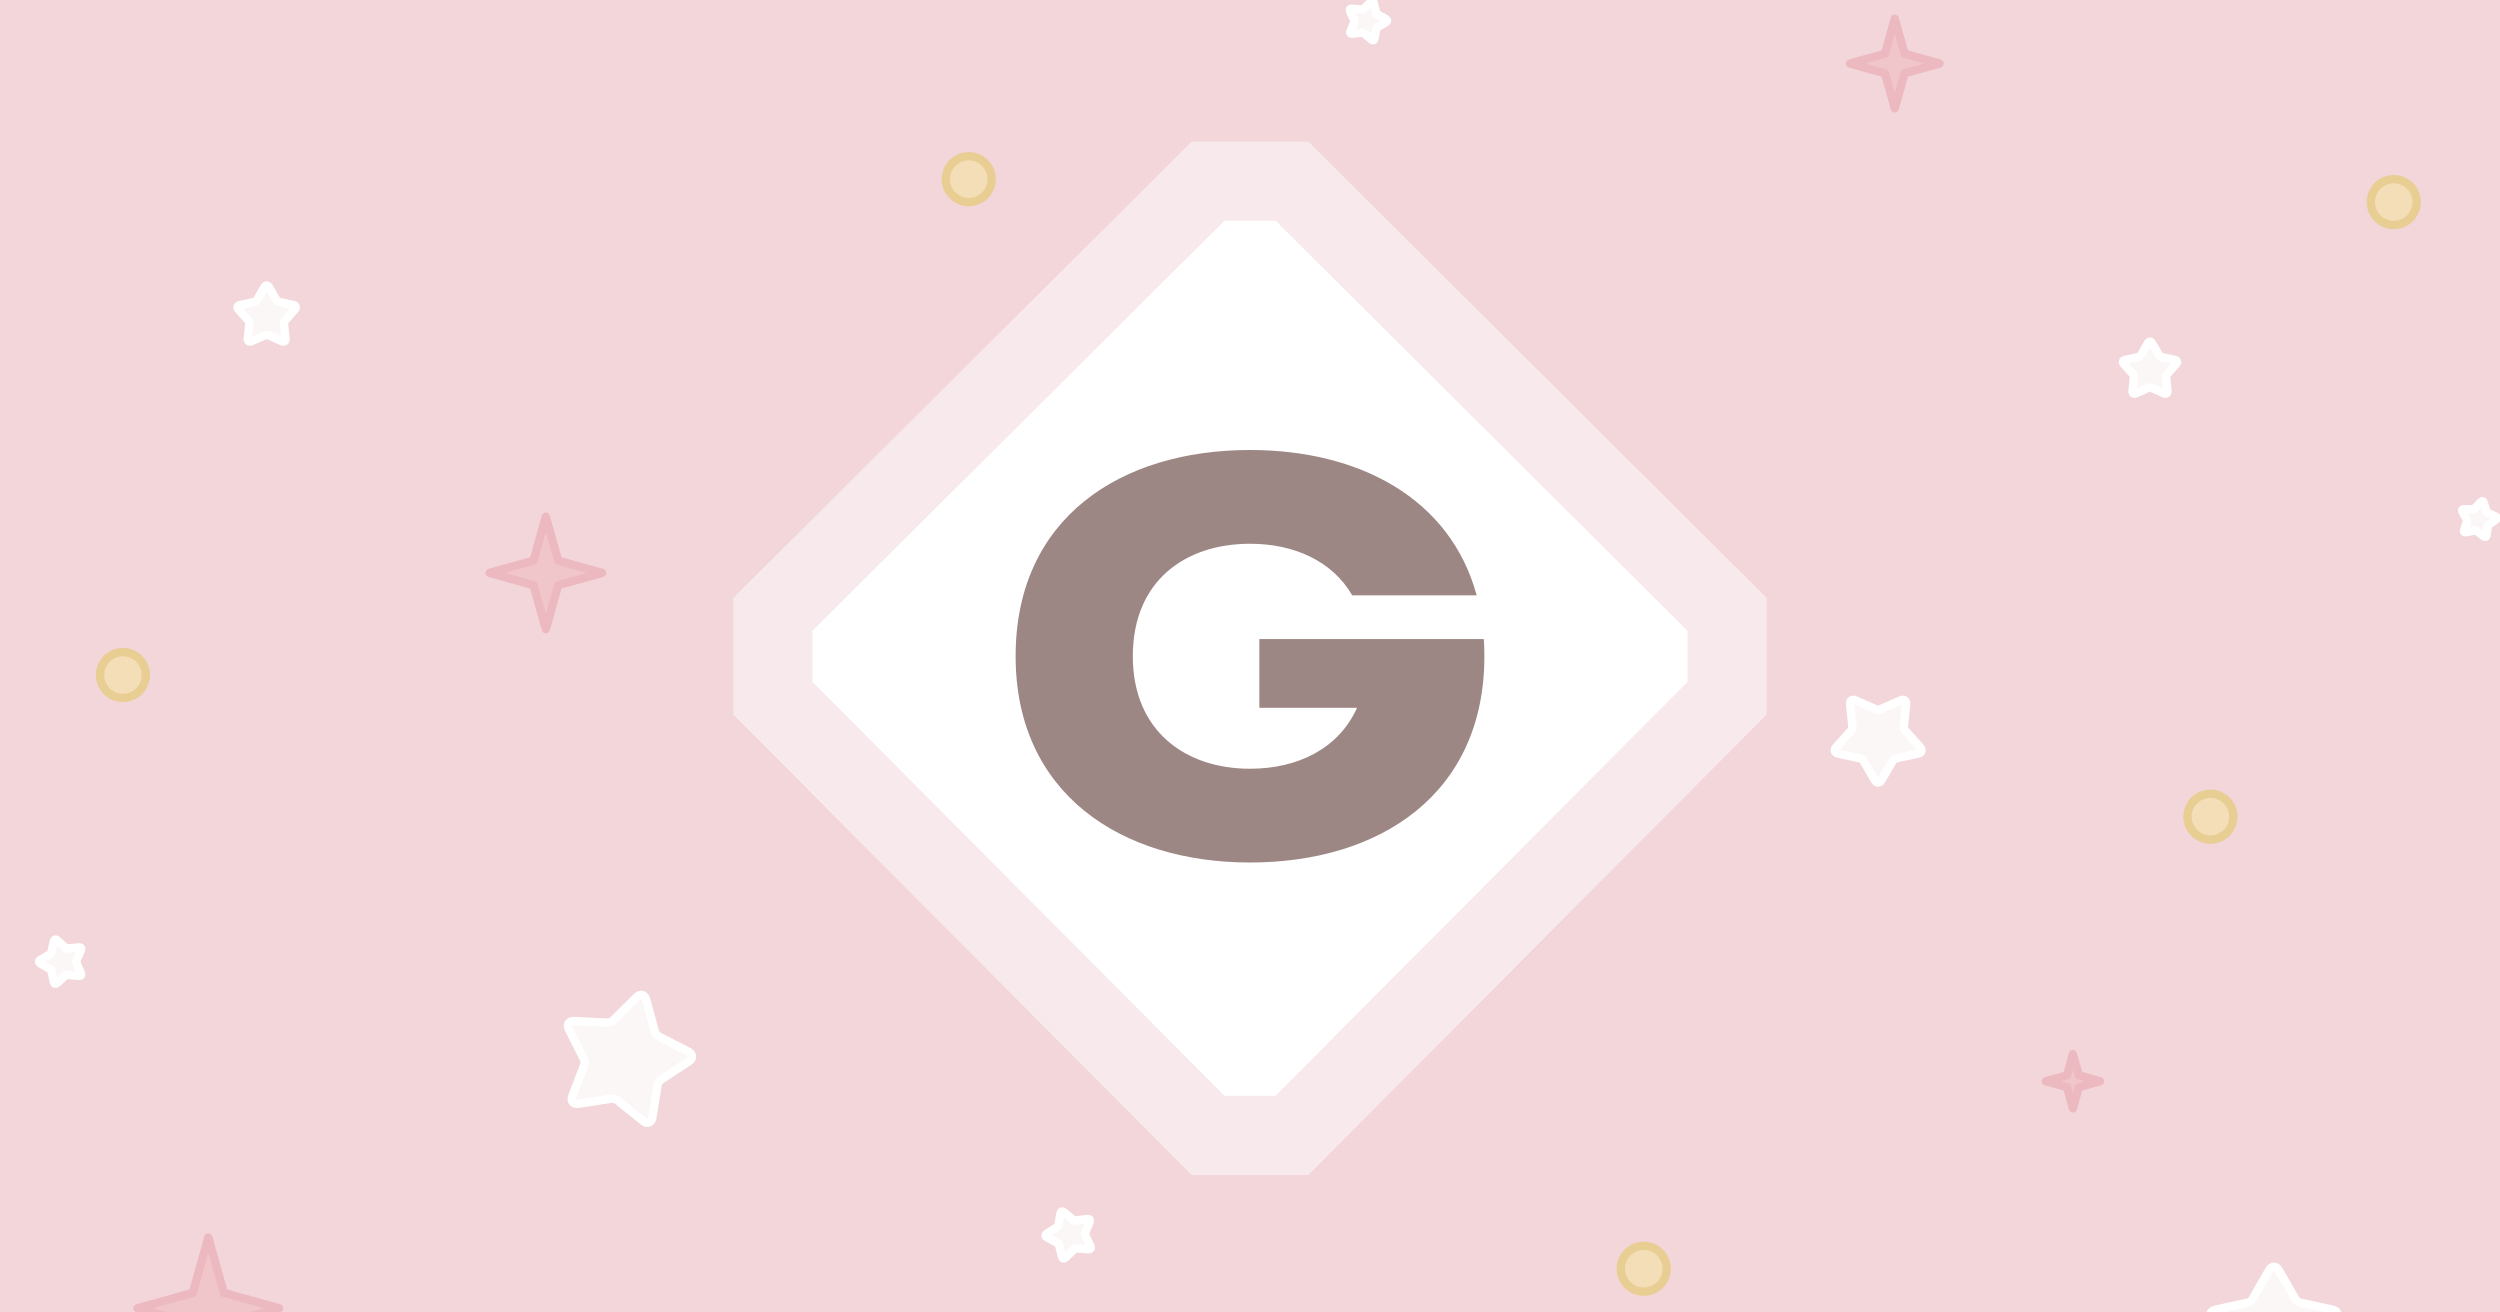 <?xml version="1.0" encoding="UTF-8"?>
<svg width="2400" height="1260" viewBox="0 0 1200 630" version="1.1" xmlns="http://www.w3.org/2000/svg" xmlns:xlink="http://www.w3.org/1999/xlink">
    <title>2023-03-02-logo-graphic</title>
    <g id="graphic" stroke="none" stroke-width="1" fill="none" fill-rule="evenodd">
        <rect id="background" fill="#F2D6D9" x="0" y="0" width="1200" height="630"></rect>
        <g stroke="#FFFFFF" stroke-width="4" fill-opacity="0.8" fill="#FFFFFF" stroke-linecap="round" stroke-linejoin="round">
            <path d="M127.349,160.87 C127.708,160.709 128.287,160.708 128.651,160.87 L135.299,163.829 C136.384,164.312 137.167,163.737 137.047,162.546 L136.316,155.244 C136.276,154.849 136.453,154.292 136.718,153.993 L141.559,148.52 C142.349,147.627 142.049,146.698 140.891,146.444 L133.791,144.891 C133.407,144.807 132.937,144.465 132.737,144.118 L129.081,137.776 C128.484,136.741 127.516,136.741 126.919,137.776 L123.263,144.118 C123.065,144.461 122.598,144.806 122.209,144.891 L115.109,146.444 C113.95,146.698 113.652,147.628 114.441,148.52 L119.282,153.993 C119.544,154.289 119.724,154.845 119.684,155.244 L118.952,162.546 C118.833,163.737 119.616,164.312 120.701,163.829 L127.349,160.87 Z"></path>
            <path d="M1090.081,660.16 C1090.865,659.81 1092.126,659.806 1092.919,660.16 L1107.402,666.626 C1109.766,667.682 1111.471,666.426 1111.211,663.822 L1109.616,647.868 C1109.53,647.004 1109.916,645.787 1110.493,645.132 L1121.038,633.174 C1122.76,631.223 1122.108,629.191 1119.584,628.637 L1104.116,625.244 C1103.279,625.06 1102.256,624.312 1101.819,623.553 L1093.854,609.696 C1092.554,607.434 1090.446,607.435 1089.146,609.696 L1081.181,623.553 C1080.749,624.303 1079.731,625.058 1078.884,625.244 L1063.416,628.637 C1060.892,629.191 1060.241,631.223 1061.962,633.174 L1072.507,645.132 C1073.077,645.78 1073.471,646.994 1073.384,647.868 L1071.789,663.822 C1071.529,666.426 1073.235,667.681 1075.598,666.626 L1090.081,660.16 Z"></path>
            <path d="M1187.989,254.666 C1188.226,254.621 1188.574,254.7 1188.77,254.846 L1192.349,257.522 C1192.934,257.959 1193.482,257.726 1193.573,257.003 L1194.135,252.569 C1194.165,252.329 1194.348,252.023 1194.548,251.882 L1198.199,249.304 C1198.795,248.883 1198.743,248.29 1198.083,247.98 L1194.04,246.075 C1193.821,245.972 1193.586,245.704 1193.514,245.47 L1192.191,241.201 C1191.975,240.504 1191.395,240.371 1190.895,240.902 L1187.835,244.159 C1187.669,244.336 1187.342,244.476 1187.097,244.472 L1182.628,244.411 C1181.898,244.402 1181.592,244.912 1181.943,245.551 L1184.095,249.469 C1184.211,249.681 1184.244,250.035 1184.165,250.267 L1182.726,254.499 C1182.491,255.189 1182.882,255.638 1183.598,255.502 L1187.989,254.666 Z"></path>
            <path d="M31.501,468.21 C31.724,468.011 32.142,467.874 32.442,467.904 L37.932,468.46 C38.828,468.551 39.26,467.956 38.897,467.132 L36.672,462.083 C36.551,461.81 36.55,461.37 36.672,461.093 L38.897,456.044 C39.26,455.22 38.828,454.626 37.932,454.716 L32.442,455.272 C32.145,455.302 31.727,455.168 31.501,454.967 L27.387,451.29 C26.715,450.69 26.017,450.918 25.826,451.797 L24.658,457.19 C24.595,457.482 24.338,457.838 24.077,457.991 L19.309,460.767 C18.531,461.221 18.531,461.956 19.309,462.409 L24.077,465.186 C24.335,465.336 24.594,465.691 24.658,465.986 L25.826,471.379 C26.017,472.259 26.716,472.486 27.387,471.886 L31.501,468.21 Z"></path>
            <path d="M293.495,527.371 C294.349,527.239 295.579,527.564 296.261,528.112 L308.71,538.115 C310.742,539.747 312.728,538.984 313.145,536.412 L315.703,520.649 C315.842,519.796 316.532,518.726 317.263,518.247 L330.623,509.498 C332.804,508.07 332.692,505.946 330.374,504.754 L316.173,497.45 C315.405,497.054 314.6,496.068 314.371,495.224 L310.179,479.814 C309.495,477.299 307.44,476.749 305.59,478.585 L294.255,489.834 C293.641,490.443 292.455,490.903 291.581,490.86 L275.63,490.085 C273.027,489.959 271.869,491.743 273.043,494.07 L280.239,508.326 C280.628,509.098 280.699,510.369 280.389,511.186 L274.723,526.117 C273.798,528.554 275.137,530.207 277.712,529.809 L293.495,527.371 Z"></path>
            <path d="M515.654,599.621 C515.883,599.402 516.321,599.24 516.641,599.262 L522.486,599.648 C523.439,599.711 523.876,599.064 523.46,598.203 L520.912,592.929 C520.775,592.644 520.757,592.177 520.876,591.88 L523.049,586.441 C523.404,585.553 522.923,584.938 521.976,585.068 L516.173,585.861 C515.859,585.904 515.41,585.776 515.164,585.571 L510.662,581.823 C509.928,581.212 509.195,581.479 509.025,582.419 L507.986,588.184 C507.93,588.495 507.67,588.883 507.399,589.054 L502.443,592.177 C501.635,592.687 501.662,593.466 502.504,593.918 L507.665,596.688 C507.945,596.838 508.233,597.205 508.312,597.516 L509.751,603.193 C509.985,604.12 510.735,604.335 511.425,603.673 L515.654,599.621 Z"></path>
            <path d="M892.886,364.026 C893.458,364.15 894.156,364.654 894.454,365.165 L899.892,374.502 C900.78,376.026 902.22,376.026 903.107,374.502 L908.546,365.165 C908.84,364.66 909.535,364.151 910.113,364.026 L920.675,361.739 C922.398,361.366 922.843,359.996 921.668,358.682 L914.468,350.624 C914.078,350.188 913.81,349.369 913.869,348.781 L914.958,338.03 C915.135,336.275 913.971,335.429 912.357,336.14 L902.469,340.498 C901.934,340.734 901.072,340.736 900.531,340.498 L890.642,336.14 C889.028,335.429 887.864,336.275 888.042,338.03 L889.13,348.781 C889.189,349.362 888.926,350.182 888.531,350.624 L881.332,358.682 C880.156,359.997 880.602,361.366 882.325,361.739 L892.886,364.026 Z"></path>
            <path d="M653.858,15.639 C654.118,15.608 654.488,15.719 654.689,15.893 L658.358,19.058 C658.957,19.575 659.567,19.364 659.721,18.589 L660.664,13.835 C660.715,13.578 660.936,13.261 661.162,13.123 L665.307,10.612 C665.983,10.202 665.972,9.556 665.282,9.17 L661.052,6.805 C660.823,6.677 660.59,6.369 660.529,6.111 L659.421,1.393 C659.24,0.623 658.623,0.434 658.042,0.972 L654.486,4.263 C654.293,4.441 653.928,4.568 653.664,4.546 L648.835,4.142 C648.047,4.076 647.676,4.605 648.008,5.323 L650.039,9.723 C650.149,9.961 650.157,10.347 650.054,10.592 L648.178,15.06 C647.872,15.789 648.26,16.304 649.045,16.211 L653.858,15.639 Z"></path>
            <path d="M1031.395,186.102 C1031.729,185.953 1032.267,185.951 1032.605,186.102 L1038.778,188.842 C1039.785,189.289 1040.512,188.757 1040.401,187.653 L1039.722,180.893 C1039.685,180.527 1039.849,180.012 1040.096,179.734 L1044.59,174.667 C1045.324,173.84 1045.046,172.979 1043.97,172.745 L1037.377,171.307 C1037.02,171.229 1036.584,170.912 1036.398,170.59 L1033.003,164.719 C1032.449,163.76 1031.551,163.761 1030.997,164.719 L1027.602,170.59 C1027.418,170.908 1026.984,171.228 1026.623,171.307 L1020.03,172.745 C1018.954,172.979 1018.676,173.84 1019.41,174.667 L1023.904,179.734 C1024.148,180.008 1024.315,180.523 1024.278,180.893 L1023.599,187.653 C1023.488,188.757 1024.215,189.289 1025.222,188.842 L1031.395,186.102 Z"></path>
        </g>
        <g stroke="#EDB9C0" stroke-width="4" fill-opacity="0.12" fill="#DD5064" stroke-linecap="round" stroke-linejoin="round">
            <polygon points="909.5 9 914.203 25.797 931 30.5 914.203 35.203 909.5 52 904.797 35.203 888 30.5 904.797 25.797"></polygon>
            <polygon points="262 248 267.906 269.094 289 275 267.906 280.906 262 302 256.094 280.906 235 275 256.094 269.094"></polygon>
            <polygon points="995 506 997.844 516.156 1008 519 997.844 521.844 995 532 992.156 521.844 982 519 992.156 516.156"></polygon>
            <polygon points="100 594 107.438 620.562 134 628 107.438 635.438 100 662 92.562 635.438 66 628 92.562 620.562"></polygon>
        </g>
        <g stroke="#DEC54B" stroke-width="4" fill="#F5E698" opacity="0.5">
            <circle cx="789" cy="609" r="11"></circle>
            <circle cx="59" cy="324" r="11"></circle>
            <circle cx="1061" cy="392" r="11"></circle>
            <circle cx="1149" cy="97" r="11"></circle>
            <circle cx="465" cy="86" r="11"></circle>
        </g>
        <path d="M628,68 L848,287 L848,343 L628,564 L572,564 L352,343 L352,287 L572,68 L628,68 Z M600,216 C537.868,216 487.5,248.625 487.5,315 C487.5,380.711 537.868,414 600,414 C662.132,414 712.5,381.375 712.5,315 C712.5,312.189 712.41,309.439 712.232,306.749 L604.5,306.75 L604.5,339.75 L651.377,339.752 C642.599,359.333 622.897,369 600,369 C568.934,369 543.75,350.842 543.75,315 C543.75,278.795 568.934,261 600,261 C621.07,261 639.435,269.186 649.071,285.75 L708.796,285.75 C696.095,239.028 652.199,216 600,216 Z" fill="#FFFFFF" opacity="0.496"></path>
        <path d="M612.311,106 L810,302.791 L810,327.309 L612.208,526 L587.791,526 L390,327.31 L390,302.79 L587.688,106 L612.311,106 Z M600,216 C537.868,216 487.5,248.625 487.5,315 C487.5,380.711 537.868,414 600,414 C662.132,414 712.5,381.375 712.5,315 C712.5,312.189 712.41,309.439 712.232,306.749 L604.5,306.75 L604.5,339.75 L651.377,339.752 C642.599,359.333 622.897,369 600,369 C568.934,369 543.75,350.842 543.75,315 C543.75,278.795 568.934,261 600,261 C621.07,261 639.435,269.186 649.071,285.75 L708.796,285.75 C696.095,239.028 652.199,216 600,216 Z" fill="#FFFFFF"></path>
        <path d="M712.5,315 C712.5,381.375 662.132,414 600,414 C537.868,414 487.5,380.711 487.5,315 C487.5,248.625 537.868,216 600,216 C652.199,216 696.095,239.028 708.796,285.75 L649.071,285.75 C639.435,269.186 621.07,261 600,261 C568.934,261 543.75,278.795 543.75,315 C543.75,350.842 568.934,369 600,369 C622.897,369 642.599,359.333 651.377,339.752 L604.5,339.75 L604.5,306.75 L712.232,306.749 C712.41,309.439 712.5,312.189 712.5,315 Z" fill="#483830" opacity="0.5" style="mix-blend-mode: overlay;"></path>
    </g>
</svg>